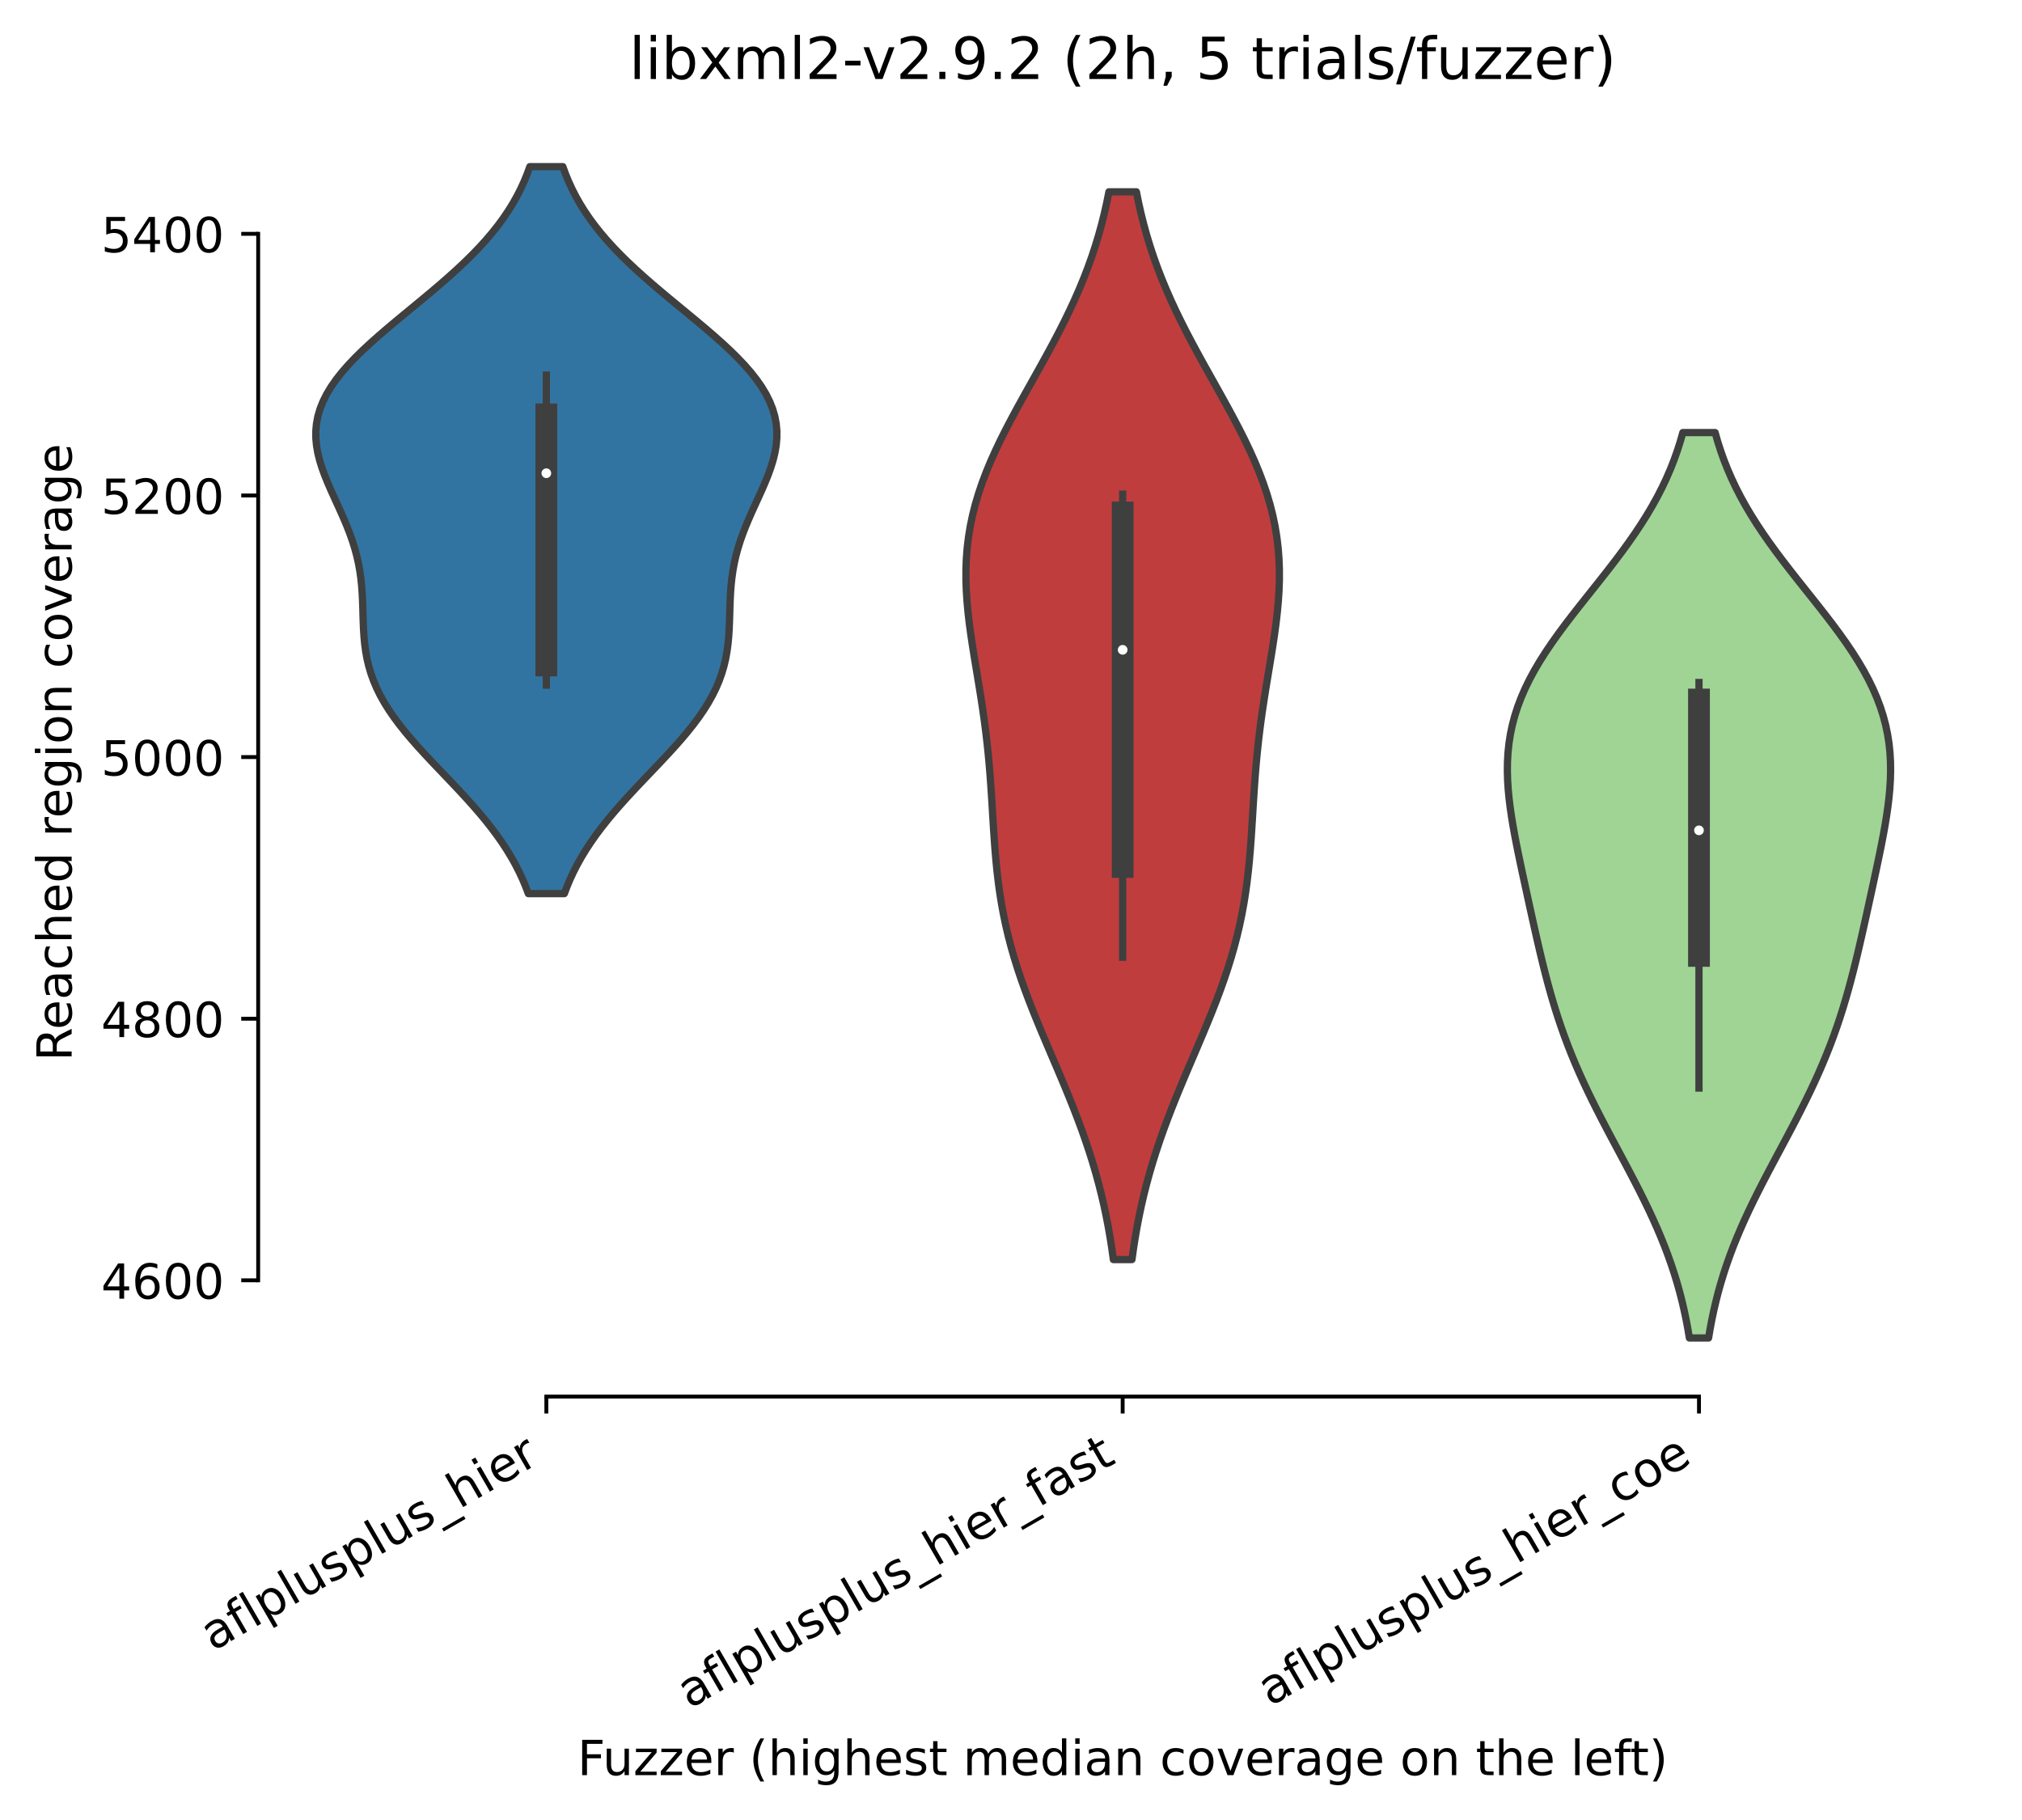 <?xml version="1.0" encoding="utf-8" standalone="no"?>
<!DOCTYPE svg PUBLIC "-//W3C//DTD SVG 1.1//EN"
  "http://www.w3.org/Graphics/SVG/1.1/DTD/svg11.dtd">
<!-- Created with matplotlib (https://matplotlib.org/) -->
<svg height="375.896pt" version="1.1" viewBox="0 0 417.648 375.896" width="417.648pt" xmlns="http://www.w3.org/2000/svg" xmlns:xlink="http://www.w3.org/1999/xlink">
 <defs>
  <style type="text/css">*{stroke-linecap:butt;stroke-linejoin:round;}</style>
 </defs>
 <g id="figure_1">
  <g id="patch_1">
   <path d="M 0 375.896 
L 417.648 375.896 
L 417.648 0 
L 0 0 
z
" style="fill:#ffffff;"/>
  </g>
  <g id="axes_1">
   <g id="patch_2">
    <path d="M 53.328 288.43 
L 410.448 288.43 
L 410.448 22.318 
L 53.328 22.318 
z
" style="fill:#ffffff;"/>
   </g>
   <g id="PolyCollection_1">
    <defs>
     <path d="M 116.567 -191.337 
L 109.13 -191.337 
L 108.554 -192.854 
L 107.913 -194.37 
L 107.204 -195.887 
L 106.425 -197.404 
L 105.573 -198.92 
L 104.649 -200.437 
L 103.652 -201.953 
L 102.583 -203.47 
L 101.446 -204.987 
L 100.243 -206.503 
L 98.98 -208.02 
L 97.663 -209.536 
L 96.3 -211.053 
L 94.9 -212.57 
L 93.472 -214.086 
L 92.029 -215.603 
L 90.581 -217.12 
L 89.141 -218.636 
L 87.722 -220.153 
L 86.337 -221.669 
L 84.999 -223.186 
L 83.719 -224.703 
L 82.508 -226.219 
L 81.377 -227.736 
L 80.334 -229.252 
L 79.385 -230.769 
L 78.537 -232.286 
L 77.79 -233.802 
L 77.147 -235.319 
L 76.604 -236.836 
L 76.157 -238.352 
L 75.802 -239.869 
L 75.527 -241.385 
L 75.325 -242.902 
L 75.181 -244.419 
L 75.085 -245.935 
L 75.02 -247.452 
L 74.974 -248.968 
L 74.931 -250.485 
L 74.877 -252.002 
L 74.799 -253.518 
L 74.685 -255.035 
L 74.524 -256.552 
L 74.309 -258.068 
L 74.032 -259.585 
L 73.689 -261.101 
L 73.28 -262.618 
L 72.806 -264.135 
L 72.271 -265.651 
L 71.682 -267.168 
L 71.047 -268.685 
L 70.378 -270.201 
L 69.689 -271.718 
L 68.994 -273.234 
L 68.31 -274.751 
L 67.653 -276.268 
L 67.041 -277.784 
L 66.491 -279.301 
L 66.021 -280.817 
L 65.645 -282.334 
L 65.38 -283.851 
L 65.239 -285.367 
L 65.232 -286.884 
L 65.369 -288.401 
L 65.657 -289.917 
L 66.101 -291.434 
L 66.701 -292.95 
L 67.457 -294.467 
L 68.366 -295.984 
L 69.423 -297.5 
L 70.618 -299.017 
L 71.942 -300.533 
L 73.383 -302.05 
L 74.929 -303.567 
L 76.563 -305.083 
L 78.271 -306.6 
L 80.036 -308.117 
L 81.843 -309.633 
L 83.676 -311.15 
L 85.517 -312.666 
L 87.353 -314.183 
L 89.169 -315.7 
L 90.951 -317.216 
L 92.687 -318.733 
L 94.368 -320.249 
L 95.983 -321.766 
L 97.526 -323.283 
L 98.989 -324.799 
L 100.369 -326.316 
L 101.661 -327.833 
L 102.865 -329.349 
L 103.98 -330.866 
L 105.005 -332.382 
L 105.944 -333.899 
L 106.798 -335.416 
L 107.57 -336.932 
L 108.265 -338.449 
L 108.887 -339.965 
L 109.44 -341.482 
L 116.256 -341.482 
L 116.256 -341.482 
L 116.809 -339.965 
L 117.431 -338.449 
L 118.126 -336.932 
L 118.898 -335.416 
L 119.752 -333.899 
L 120.691 -332.382 
L 121.716 -330.866 
L 122.831 -329.349 
L 124.035 -327.833 
L 125.327 -326.316 
L 126.707 -324.799 
L 128.17 -323.283 
L 129.713 -321.766 
L 131.328 -320.249 
L 133.009 -318.733 
L 134.746 -317.216 
L 136.528 -315.7 
L 138.343 -314.183 
L 140.179 -312.666 
L 142.021 -311.15 
L 143.853 -309.633 
L 145.66 -308.117 
L 147.426 -306.6 
L 149.133 -305.083 
L 150.768 -303.567 
L 152.313 -302.05 
L 153.754 -300.533 
L 155.078 -299.017 
L 156.274 -297.5 
L 157.33 -295.984 
L 158.239 -294.467 
L 158.995 -292.95 
L 159.596 -291.434 
L 160.039 -289.917 
L 160.327 -288.401 
L 160.464 -286.884 
L 160.457 -285.367 
L 160.316 -283.851 
L 160.051 -282.334 
L 159.676 -280.817 
L 159.205 -279.301 
L 158.655 -277.784 
L 158.043 -276.268 
L 157.386 -274.751 
L 156.702 -273.234 
L 156.007 -271.718 
L 155.318 -270.201 
L 154.649 -268.685 
L 154.015 -267.168 
L 153.425 -265.651 
L 152.89 -264.135 
L 152.416 -262.618 
L 152.007 -261.101 
L 151.665 -259.585 
L 151.388 -258.068 
L 151.172 -256.552 
L 151.011 -255.035 
L 150.897 -253.518 
L 150.819 -252.002 
L 150.765 -250.485 
L 150.722 -248.968 
L 150.676 -247.452 
L 150.612 -245.935 
L 150.515 -244.419 
L 150.372 -242.902 
L 150.169 -241.385 
L 149.895 -239.869 
L 149.539 -238.352 
L 149.093 -236.836 
L 148.55 -235.319 
L 147.906 -233.802 
L 147.16 -232.286 
L 146.311 -230.769 
L 145.363 -229.252 
L 144.32 -227.736 
L 143.188 -226.219 
L 141.978 -224.703 
L 140.697 -223.186 
L 139.359 -221.669 
L 137.974 -220.153 
L 136.555 -218.636 
L 135.115 -217.12 
L 133.667 -215.603 
L 132.224 -214.086 
L 130.796 -212.57 
L 129.396 -211.053 
L 128.033 -209.536 
L 126.716 -208.02 
L 125.454 -206.503 
L 124.251 -204.987 
L 123.113 -203.47 
L 122.045 -201.953 
L 121.048 -200.437 
L 120.123 -198.92 
L 119.272 -197.404 
L 118.492 -195.887 
L 117.783 -194.37 
L 117.143 -192.854 
L 116.567 -191.337 
z
" id="m48c5fa6694" style="stroke:#3f3f3f;stroke-width:1.5;"/>
    </defs>
    <g clip-path="url(#pe9444e61da)">
     <use style="fill:#3274a1;stroke:#3f3f3f;stroke-width:1.5;" x="0" xlink:href="#m48c5fa6694" y="375.896"/>
    </g>
   </g>
   <g id="PolyCollection_2">
    <defs>
     <path d="M 233.809 -115.759 
L 229.968 -115.759 
L 229.659 -117.987 
L 229.312 -120.214 
L 228.926 -122.442 
L 228.498 -124.669 
L 228.027 -126.897 
L 227.51 -129.124 
L 226.948 -131.352 
L 226.339 -133.58 
L 225.684 -135.807 
L 224.984 -138.035 
L 224.239 -140.262 
L 223.454 -142.49 
L 222.629 -144.717 
L 221.77 -146.945 
L 220.881 -149.172 
L 219.967 -151.4 
L 219.033 -153.627 
L 218.087 -155.855 
L 217.135 -158.082 
L 216.184 -160.31 
L 215.241 -162.537 
L 214.315 -164.765 
L 213.412 -166.992 
L 212.539 -169.22 
L 211.703 -171.447 
L 210.91 -173.675 
L 210.165 -175.902 
L 209.472 -178.13 
L 208.834 -180.357 
L 208.253 -182.585 
L 207.731 -184.812 
L 207.266 -187.04 
L 206.857 -189.267 
L 206.502 -191.495 
L 206.196 -193.722 
L 205.935 -195.95 
L 205.712 -198.177 
L 205.522 -200.405 
L 205.356 -202.632 
L 205.208 -204.86 
L 205.071 -207.087 
L 204.937 -209.315 
L 204.798 -211.542 
L 204.649 -213.77 
L 204.485 -215.997 
L 204.299 -218.225 
L 204.09 -220.452 
L 203.854 -222.68 
L 203.59 -224.907 
L 203.3 -227.135 
L 202.984 -229.362 
L 202.647 -231.59 
L 202.293 -233.817 
L 201.927 -236.045 
L 201.557 -238.272 
L 201.191 -240.5 
L 200.838 -242.727 
L 200.507 -244.955 
L 200.207 -247.182 
L 199.949 -249.41 
L 199.742 -251.637 
L 199.596 -253.865 
L 199.519 -256.092 
L 199.519 -258.32 
L 199.604 -260.547 
L 199.778 -262.775 
L 200.047 -265.002 
L 200.413 -267.23 
L 200.877 -269.457 
L 201.44 -271.685 
L 202.099 -273.912 
L 202.851 -276.14 
L 203.691 -278.367 
L 204.614 -280.595 
L 205.611 -282.822 
L 206.674 -285.05 
L 207.794 -287.277 
L 208.961 -289.505 
L 210.164 -291.732 
L 211.393 -293.96 
L 212.636 -296.187 
L 213.884 -298.415 
L 215.126 -300.642 
L 216.353 -302.87 
L 217.555 -305.097 
L 218.724 -307.325 
L 219.854 -309.552 
L 220.937 -311.78 
L 221.97 -314.007 
L 222.947 -316.235 
L 223.866 -318.462 
L 224.724 -320.69 
L 225.521 -322.917 
L 226.256 -325.145 
L 226.931 -327.372 
L 227.545 -329.6 
L 228.102 -331.827 
L 228.603 -334.055 
L 229.052 -336.282 
L 234.724 -336.282 
L 234.724 -336.282 
L 235.173 -334.055 
L 235.674 -331.827 
L 236.231 -329.6 
L 236.846 -327.372 
L 237.52 -325.145 
L 238.255 -322.917 
L 239.052 -320.69 
L 239.911 -318.462 
L 240.83 -316.235 
L 241.807 -314.007 
L 242.839 -311.78 
L 243.923 -309.552 
L 245.052 -307.325 
L 246.222 -305.097 
L 247.424 -302.87 
L 248.65 -300.642 
L 249.892 -298.415 
L 251.14 -296.187 
L 252.383 -293.96 
L 253.612 -291.732 
L 254.815 -289.505 
L 255.982 -287.277 
L 257.102 -285.05 
L 258.165 -282.822 
L 259.163 -280.595 
L 260.085 -278.367 
L 260.925 -276.14 
L 261.678 -273.912 
L 262.337 -271.685 
L 262.899 -269.457 
L 263.364 -267.23 
L 263.729 -265.002 
L 263.998 -262.775 
L 264.173 -260.547 
L 264.257 -258.32 
L 264.258 -256.092 
L 264.181 -253.865 
L 264.034 -251.637 
L 263.827 -249.41 
L 263.569 -247.182 
L 263.27 -244.955 
L 262.938 -242.727 
L 262.585 -240.5 
L 262.219 -238.272 
L 261.849 -236.045 
L 261.483 -233.817 
L 261.129 -231.59 
L 260.792 -229.362 
L 260.476 -227.135 
L 260.186 -224.907 
L 259.923 -222.68 
L 259.687 -220.452 
L 259.477 -218.225 
L 259.292 -215.997 
L 259.127 -213.77 
L 258.978 -211.542 
L 258.84 -209.315 
L 258.705 -207.087 
L 258.568 -204.86 
L 258.42 -202.632 
L 258.255 -200.405 
L 258.064 -198.177 
L 257.841 -195.95 
L 257.58 -193.722 
L 257.274 -191.495 
L 256.919 -189.267 
L 256.51 -187.04 
L 256.046 -184.812 
L 255.523 -182.585 
L 254.943 -180.357 
L 254.305 -178.13 
L 253.612 -175.902 
L 252.866 -173.675 
L 252.073 -171.447 
L 251.237 -169.22 
L 250.364 -166.992 
L 249.461 -164.765 
L 248.535 -162.537 
L 247.593 -160.31 
L 246.642 -158.082 
L 245.689 -155.855 
L 244.743 -153.627 
L 243.809 -151.4 
L 242.895 -149.172 
L 242.006 -146.945 
L 241.147 -144.717 
L 240.323 -142.49 
L 239.537 -140.262 
L 238.793 -138.035 
L 238.092 -135.807 
L 237.437 -133.58 
L 236.829 -131.352 
L 236.266 -129.124 
L 235.75 -126.897 
L 235.278 -124.669 
L 234.85 -122.442 
L 234.464 -120.214 
L 234.118 -117.987 
L 233.809 -115.759 
z
" id="m4e3d11ce52" style="stroke:#3f3f3f;stroke-width:1.5;"/>
    </defs>
    <g clip-path="url(#pe9444e61da)">
     <use style="fill:#c03d3e;stroke:#3f3f3f;stroke-width:1.5;" x="0" xlink:href="#m4e3d11ce52" y="375.896"/>
    </g>
   </g>
   <g id="PolyCollection_3">
    <defs>
     <path d="M 352.909 -99.562 
L 348.947 -99.562 
L 348.628 -101.451 
L 348.271 -103.34 
L 347.874 -105.229 
L 347.435 -107.118 
L 346.951 -109.007 
L 346.422 -110.895 
L 345.847 -112.784 
L 345.225 -114.673 
L 344.556 -116.562 
L 343.842 -118.451 
L 343.083 -120.34 
L 342.282 -122.229 
L 341.44 -124.118 
L 340.562 -126.006 
L 339.65 -127.895 
L 338.71 -129.784 
L 337.745 -131.673 
L 336.761 -133.562 
L 335.762 -135.451 
L 334.756 -137.34 
L 333.746 -139.229 
L 332.739 -141.117 
L 331.741 -143.006 
L 330.756 -144.895 
L 329.789 -146.784 
L 328.845 -148.673 
L 327.928 -150.562 
L 327.041 -152.451 
L 326.187 -154.34 
L 325.367 -156.228 
L 324.585 -158.117 
L 323.839 -160.006 
L 323.131 -161.895 
L 322.46 -163.784 
L 321.824 -165.673 
L 321.222 -167.562 
L 320.652 -169.451 
L 320.11 -171.34 
L 319.595 -173.228 
L 319.103 -175.117 
L 318.63 -177.006 
L 318.174 -178.895 
L 317.731 -180.784 
L 317.298 -182.673 
L 316.873 -184.562 
L 316.453 -186.451 
L 316.036 -188.339 
L 315.622 -190.228 
L 315.21 -192.117 
L 314.8 -194.006 
L 314.393 -195.895 
L 313.992 -197.784 
L 313.6 -199.673 
L 313.22 -201.562 
L 312.857 -203.45 
L 312.516 -205.339 
L 312.205 -207.228 
L 311.93 -209.117 
L 311.699 -211.006 
L 311.519 -212.895 
L 311.4 -214.784 
L 311.348 -216.673 
L 311.372 -218.562 
L 311.479 -220.45 
L 311.677 -222.339 
L 311.97 -224.228 
L 312.364 -226.117 
L 312.863 -228.006 
L 313.468 -229.895 
L 314.181 -231.784 
L 314.999 -233.673 
L 315.921 -235.561 
L 316.943 -237.45 
L 318.057 -239.339 
L 319.258 -241.228 
L 320.535 -243.117 
L 321.88 -245.006 
L 323.28 -246.895 
L 324.725 -248.784 
L 326.203 -250.672 
L 327.7 -252.561 
L 329.204 -254.45 
L 330.703 -256.339 
L 332.186 -258.228 
L 333.641 -260.117 
L 335.058 -262.006 
L 336.429 -263.895 
L 337.745 -265.784 
L 338.999 -267.672 
L 340.188 -269.561 
L 341.305 -271.45 
L 342.349 -273.339 
L 343.318 -275.228 
L 344.211 -277.117 
L 345.029 -279.006 
L 345.774 -280.895 
L 346.447 -282.783 
L 347.053 -284.672 
L 347.594 -286.561 
L 354.263 -286.561 
L 354.263 -286.561 
L 354.803 -284.672 
L 355.409 -282.783 
L 356.082 -280.895 
L 356.827 -279.006 
L 357.645 -277.117 
L 358.539 -275.228 
L 359.507 -273.339 
L 360.551 -271.45 
L 361.669 -269.561 
L 362.857 -267.672 
L 364.112 -265.784 
L 365.428 -263.895 
L 366.798 -262.006 
L 368.216 -260.117 
L 369.671 -258.228 
L 371.153 -256.339 
L 372.653 -254.45 
L 374.157 -252.561 
L 375.654 -250.672 
L 377.131 -248.784 
L 378.576 -246.895 
L 379.977 -245.006 
L 381.321 -243.117 
L 382.599 -241.228 
L 383.799 -239.339 
L 384.914 -237.45 
L 385.935 -235.561 
L 386.857 -233.673 
L 387.676 -231.784 
L 388.388 -229.895 
L 388.993 -228.006 
L 389.492 -226.117 
L 389.886 -224.228 
L 390.18 -222.339 
L 390.377 -220.45 
L 390.484 -218.562 
L 390.508 -216.673 
L 390.457 -214.784 
L 390.337 -212.895 
L 390.157 -211.006 
L 389.926 -209.117 
L 389.651 -207.228 
L 389.34 -205.339 
L 389 -203.45 
L 388.637 -201.562 
L 388.256 -199.673 
L 387.864 -197.784 
L 387.463 -195.895 
L 387.056 -194.006 
L 386.646 -192.117 
L 386.234 -190.228 
L 385.82 -188.339 
L 385.404 -186.451 
L 384.984 -184.562 
L 384.558 -182.673 
L 384.125 -180.784 
L 383.682 -178.895 
L 383.226 -177.006 
L 382.753 -175.117 
L 382.261 -173.228 
L 381.746 -171.34 
L 381.204 -169.451 
L 380.634 -167.562 
L 380.032 -165.673 
L 379.396 -163.784 
L 378.725 -161.895 
L 378.017 -160.006 
L 377.271 -158.117 
L 376.489 -156.228 
L 375.67 -154.34 
L 374.816 -152.451 
L 373.929 -150.562 
L 373.011 -148.673 
L 372.067 -146.784 
L 371.1 -144.895 
L 370.115 -143.006 
L 369.117 -141.117 
L 368.11 -139.229 
L 367.101 -137.34 
L 366.094 -135.451 
L 365.096 -133.562 
L 364.111 -131.673 
L 363.146 -129.784 
L 362.206 -127.895 
L 361.294 -126.006 
L 360.416 -124.118 
L 359.574 -122.229 
L 358.773 -120.34 
L 358.014 -118.451 
L 357.3 -116.562 
L 356.631 -114.673 
L 356.009 -112.784 
L 355.434 -110.895 
L 354.905 -109.007 
L 354.422 -107.118 
L 353.982 -105.229 
L 353.585 -103.34 
L 353.228 -101.451 
L 352.909 -99.562 
z
" id="m3e15d8d833" style="stroke:#3f3f3f;stroke-width:1.5;"/>
    </defs>
    <g clip-path="url(#pe9444e61da)">
     <use style="fill:#9fd495;stroke:#3f3f3f;stroke-width:1.5;" x="0" xlink:href="#m3e15d8d833" y="375.896"/>
    </g>
   </g>
   <g id="matplotlib.axis_1">
    <g id="xtick_1">
     <g id="line2d_1">
      <defs>
       <path d="M 0 0 
L 0 3.5 
" id="m5a64e91f45" style="stroke:#000000;stroke-width:0.8;"/>
      </defs>
      <g>
       <use style="stroke:#000000;stroke-width:0.8;" x="112.848" xlink:href="#m5a64e91f45" y="288.43"/>
      </g>
     </g>
     <g id="text_1">
      <!-- aflplusplus_hier -->
      <g transform="translate(43.987 341.087)rotate(-30)scale(0.1 -0.1)">
       <defs>
        <path d="M 34.281 27.484 
Q 23.391 27.484 19.188 25 
Q 14.984 22.516 14.984 16.5 
Q 14.984 11.719 18.141 8.906 
Q 21.297 6.109 26.703 6.109 
Q 34.188 6.109 38.703 11.406 
Q 43.219 16.703 43.219 25.484 
L 43.219 27.484 
z
M 52.203 31.203 
L 52.203 0 
L 43.219 0 
L 43.219 8.297 
Q 40.141 3.328 35.547 0.953 
Q 30.953 -1.422 24.312 -1.422 
Q 15.922 -1.422 10.953 3.297 
Q 6 8.016 6 15.922 
Q 6 25.141 12.172 29.828 
Q 18.359 34.516 30.609 34.516 
L 43.219 34.516 
L 43.219 35.406 
Q 43.219 41.609 39.141 45 
Q 35.062 48.391 27.688 48.391 
Q 23 48.391 18.547 47.266 
Q 14.109 46.141 10.016 43.891 
L 10.016 52.203 
Q 14.938 54.109 19.578 55.047 
Q 24.219 56 28.609 56 
Q 40.484 56 46.344 49.844 
Q 52.203 43.703 52.203 31.203 
z
" id="DejaVuSans-97"/>
        <path d="M 37.109 75.984 
L 37.109 68.5 
L 28.516 68.5 
Q 23.688 68.5 21.797 66.547 
Q 19.922 64.594 19.922 59.516 
L 19.922 54.688 
L 34.719 54.688 
L 34.719 47.703 
L 19.922 47.703 
L 19.922 0 
L 10.891 0 
L 10.891 47.703 
L 2.297 47.703 
L 2.297 54.688 
L 10.891 54.688 
L 10.891 58.5 
Q 10.891 67.625 15.141 71.797 
Q 19.391 75.984 28.609 75.984 
z
" id="DejaVuSans-102"/>
        <path d="M 9.422 75.984 
L 18.406 75.984 
L 18.406 0 
L 9.422 0 
z
" id="DejaVuSans-108"/>
        <path d="M 18.109 8.203 
L 18.109 -20.797 
L 9.078 -20.797 
L 9.078 54.688 
L 18.109 54.688 
L 18.109 46.391 
Q 20.953 51.266 25.266 53.625 
Q 29.594 56 35.594 56 
Q 45.562 56 51.781 48.094 
Q 58.016 40.188 58.016 27.297 
Q 58.016 14.406 51.781 6.484 
Q 45.562 -1.422 35.594 -1.422 
Q 29.594 -1.422 25.266 0.953 
Q 20.953 3.328 18.109 8.203 
z
M 48.688 27.297 
Q 48.688 37.203 44.609 42.844 
Q 40.531 48.484 33.406 48.484 
Q 26.266 48.484 22.188 42.844 
Q 18.109 37.203 18.109 27.297 
Q 18.109 17.391 22.188 11.75 
Q 26.266 6.109 33.406 6.109 
Q 40.531 6.109 44.609 11.75 
Q 48.688 17.391 48.688 27.297 
z
" id="DejaVuSans-112"/>
        <path d="M 8.5 21.578 
L 8.5 54.688 
L 17.484 54.688 
L 17.484 21.922 
Q 17.484 14.156 20.5 10.266 
Q 23.531 6.391 29.594 6.391 
Q 36.859 6.391 41.078 11.031 
Q 45.312 15.672 45.312 23.688 
L 45.312 54.688 
L 54.297 54.688 
L 54.297 0 
L 45.312 0 
L 45.312 8.406 
Q 42.047 3.422 37.719 1 
Q 33.406 -1.422 27.688 -1.422 
Q 18.266 -1.422 13.375 4.438 
Q 8.5 10.297 8.5 21.578 
z
M 31.109 56 
z
" id="DejaVuSans-117"/>
        <path d="M 44.281 53.078 
L 44.281 44.578 
Q 40.484 46.531 36.375 47.5 
Q 32.281 48.484 27.875 48.484 
Q 21.188 48.484 17.844 46.438 
Q 14.5 44.391 14.5 40.281 
Q 14.5 37.156 16.891 35.375 
Q 19.281 33.594 26.516 31.984 
L 29.594 31.297 
Q 39.156 29.25 43.188 25.516 
Q 47.219 21.781 47.219 15.094 
Q 47.219 7.469 41.188 3.016 
Q 35.156 -1.422 24.609 -1.422 
Q 20.219 -1.422 15.453 -0.562 
Q 10.688 0.297 5.422 2 
L 5.422 11.281 
Q 10.406 8.688 15.234 7.391 
Q 20.062 6.109 24.812 6.109 
Q 31.156 6.109 34.562 8.281 
Q 37.984 10.453 37.984 14.406 
Q 37.984 18.062 35.516 20.016 
Q 33.062 21.969 24.703 23.781 
L 21.578 24.516 
Q 13.234 26.266 9.516 29.906 
Q 5.812 33.547 5.812 39.891 
Q 5.812 47.609 11.281 51.797 
Q 16.75 56 26.812 56 
Q 31.781 56 36.172 55.266 
Q 40.578 54.547 44.281 53.078 
z
" id="DejaVuSans-115"/>
        <path d="M 50.984 -16.609 
L 50.984 -23.578 
L -0.984 -23.578 
L -0.984 -16.609 
z
" id="DejaVuSans-95"/>
        <path d="M 54.891 33.016 
L 54.891 0 
L 45.906 0 
L 45.906 32.719 
Q 45.906 40.484 42.875 44.328 
Q 39.844 48.188 33.797 48.188 
Q 26.516 48.188 22.312 43.547 
Q 18.109 38.922 18.109 30.906 
L 18.109 0 
L 9.078 0 
L 9.078 75.984 
L 18.109 75.984 
L 18.109 46.188 
Q 21.344 51.125 25.703 53.562 
Q 30.078 56 35.797 56 
Q 45.219 56 50.047 50.172 
Q 54.891 44.344 54.891 33.016 
z
" id="DejaVuSans-104"/>
        <path d="M 9.422 54.688 
L 18.406 54.688 
L 18.406 0 
L 9.422 0 
z
M 9.422 75.984 
L 18.406 75.984 
L 18.406 64.594 
L 9.422 64.594 
z
" id="DejaVuSans-105"/>
        <path d="M 56.203 29.594 
L 56.203 25.203 
L 14.891 25.203 
Q 15.484 15.922 20.484 11.062 
Q 25.484 6.203 34.422 6.203 
Q 39.594 6.203 44.453 7.469 
Q 49.312 8.734 54.109 11.281 
L 54.109 2.781 
Q 49.266 0.734 44.188 -0.344 
Q 39.109 -1.422 33.891 -1.422 
Q 20.797 -1.422 13.156 6.188 
Q 5.516 13.812 5.516 26.812 
Q 5.516 40.234 12.766 48.109 
Q 20.016 56 32.328 56 
Q 43.359 56 49.781 48.891 
Q 56.203 41.797 56.203 29.594 
z
M 47.219 32.234 
Q 47.125 39.594 43.094 43.984 
Q 39.062 48.391 32.422 48.391 
Q 24.906 48.391 20.391 44.141 
Q 15.875 39.891 15.188 32.172 
z
" id="DejaVuSans-101"/>
        <path d="M 41.109 46.297 
Q 39.594 47.172 37.812 47.578 
Q 36.031 48 33.891 48 
Q 26.266 48 22.188 43.047 
Q 18.109 38.094 18.109 28.812 
L 18.109 0 
L 9.078 0 
L 9.078 54.688 
L 18.109 54.688 
L 18.109 46.188 
Q 20.953 51.172 25.484 53.578 
Q 30.031 56 36.531 56 
Q 37.453 56 38.578 55.875 
Q 39.703 55.766 41.062 55.516 
z
" id="DejaVuSans-114"/>
       </defs>
       <use xlink:href="#DejaVuSans-97"/>
       <use x="61.279" xlink:href="#DejaVuSans-102"/>
       <use x="96.484" xlink:href="#DejaVuSans-108"/>
       <use x="124.268" xlink:href="#DejaVuSans-112"/>
       <use x="187.744" xlink:href="#DejaVuSans-108"/>
       <use x="215.527" xlink:href="#DejaVuSans-117"/>
       <use x="278.906" xlink:href="#DejaVuSans-115"/>
       <use x="331.006" xlink:href="#DejaVuSans-112"/>
       <use x="394.482" xlink:href="#DejaVuSans-108"/>
       <use x="422.266" xlink:href="#DejaVuSans-117"/>
       <use x="485.645" xlink:href="#DejaVuSans-115"/>
       <use x="537.744" xlink:href="#DejaVuSans-95"/>
       <use x="587.744" xlink:href="#DejaVuSans-104"/>
       <use x="651.123" xlink:href="#DejaVuSans-105"/>
       <use x="678.906" xlink:href="#DejaVuSans-101"/>
       <use x="740.43" xlink:href="#DejaVuSans-114"/>
      </g>
     </g>
    </g>
    <g id="xtick_2">
     <g id="line2d_2">
      <g>
       <use style="stroke:#000000;stroke-width:0.8;" x="231.888" xlink:href="#m5a64e91f45" y="288.43"/>
      </g>
     </g>
     <g id="text_2">
      <!-- aflplusplus_hier_fast -->
      <g transform="translate(142.434 352.976)rotate(-30)scale(0.1 -0.1)">
       <defs>
        <path d="M 18.312 70.219 
L 18.312 54.688 
L 36.812 54.688 
L 36.812 47.703 
L 18.312 47.703 
L 18.312 18.016 
Q 18.312 11.328 20.141 9.422 
Q 21.969 7.516 27.594 7.516 
L 36.812 7.516 
L 36.812 0 
L 27.594 0 
Q 17.188 0 13.234 3.875 
Q 9.281 7.766 9.281 18.016 
L 9.281 47.703 
L 2.688 47.703 
L 2.688 54.688 
L 9.281 54.688 
L 9.281 70.219 
z
" id="DejaVuSans-116"/>
       </defs>
       <use xlink:href="#DejaVuSans-97"/>
       <use x="61.279" xlink:href="#DejaVuSans-102"/>
       <use x="96.484" xlink:href="#DejaVuSans-108"/>
       <use x="124.268" xlink:href="#DejaVuSans-112"/>
       <use x="187.744" xlink:href="#DejaVuSans-108"/>
       <use x="215.527" xlink:href="#DejaVuSans-117"/>
       <use x="278.906" xlink:href="#DejaVuSans-115"/>
       <use x="331.006" xlink:href="#DejaVuSans-112"/>
       <use x="394.482" xlink:href="#DejaVuSans-108"/>
       <use x="422.266" xlink:href="#DejaVuSans-117"/>
       <use x="485.645" xlink:href="#DejaVuSans-115"/>
       <use x="537.744" xlink:href="#DejaVuSans-95"/>
       <use x="587.744" xlink:href="#DejaVuSans-104"/>
       <use x="651.123" xlink:href="#DejaVuSans-105"/>
       <use x="678.906" xlink:href="#DejaVuSans-101"/>
       <use x="740.43" xlink:href="#DejaVuSans-114"/>
       <use x="781.543" xlink:href="#DejaVuSans-95"/>
       <use x="831.543" xlink:href="#DejaVuSans-102"/>
       <use x="866.748" xlink:href="#DejaVuSans-97"/>
       <use x="928.027" xlink:href="#DejaVuSans-115"/>
       <use x="980.127" xlink:href="#DejaVuSans-116"/>
      </g>
     </g>
    </g>
    <g id="xtick_3">
     <g id="line2d_3">
      <g>
       <use style="stroke:#000000;stroke-width:0.8;" x="350.928" xlink:href="#m5a64e91f45" y="288.43"/>
      </g>
     </g>
     <g id="text_3">
      <!-- aflplusplus_hier_coe -->
      <g transform="translate(262.347 352.472)rotate(-30)scale(0.1 -0.1)">
       <defs>
        <path d="M 48.781 52.594 
L 48.781 44.188 
Q 44.969 46.297 41.141 47.344 
Q 37.312 48.391 33.406 48.391 
Q 24.656 48.391 19.812 42.844 
Q 14.984 37.312 14.984 27.297 
Q 14.984 17.281 19.812 11.734 
Q 24.656 6.203 33.406 6.203 
Q 37.312 6.203 41.141 7.25 
Q 44.969 8.297 48.781 10.406 
L 48.781 2.094 
Q 45.016 0.344 40.984 -0.531 
Q 36.969 -1.422 32.422 -1.422 
Q 20.062 -1.422 12.781 6.344 
Q 5.516 14.109 5.516 27.297 
Q 5.516 40.672 12.859 48.328 
Q 20.219 56 33.016 56 
Q 37.156 56 41.109 55.141 
Q 45.062 54.297 48.781 52.594 
z
" id="DejaVuSans-99"/>
        <path d="M 30.609 48.391 
Q 23.391 48.391 19.188 42.75 
Q 14.984 37.109 14.984 27.297 
Q 14.984 17.484 19.156 11.844 
Q 23.344 6.203 30.609 6.203 
Q 37.797 6.203 41.984 11.859 
Q 46.188 17.531 46.188 27.297 
Q 46.188 37.016 41.984 42.703 
Q 37.797 48.391 30.609 48.391 
z
M 30.609 56 
Q 42.328 56 49.016 48.375 
Q 55.719 40.766 55.719 27.297 
Q 55.719 13.875 49.016 6.219 
Q 42.328 -1.422 30.609 -1.422 
Q 18.844 -1.422 12.172 6.219 
Q 5.516 13.875 5.516 27.297 
Q 5.516 40.766 12.172 48.375 
Q 18.844 56 30.609 56 
z
" id="DejaVuSans-111"/>
       </defs>
       <use xlink:href="#DejaVuSans-97"/>
       <use x="61.279" xlink:href="#DejaVuSans-102"/>
       <use x="96.484" xlink:href="#DejaVuSans-108"/>
       <use x="124.268" xlink:href="#DejaVuSans-112"/>
       <use x="187.744" xlink:href="#DejaVuSans-108"/>
       <use x="215.527" xlink:href="#DejaVuSans-117"/>
       <use x="278.906" xlink:href="#DejaVuSans-115"/>
       <use x="331.006" xlink:href="#DejaVuSans-112"/>
       <use x="394.482" xlink:href="#DejaVuSans-108"/>
       <use x="422.266" xlink:href="#DejaVuSans-117"/>
       <use x="485.645" xlink:href="#DejaVuSans-115"/>
       <use x="537.744" xlink:href="#DejaVuSans-95"/>
       <use x="587.744" xlink:href="#DejaVuSans-104"/>
       <use x="651.123" xlink:href="#DejaVuSans-105"/>
       <use x="678.906" xlink:href="#DejaVuSans-101"/>
       <use x="740.43" xlink:href="#DejaVuSans-114"/>
       <use x="781.543" xlink:href="#DejaVuSans-95"/>
       <use x="831.543" xlink:href="#DejaVuSans-99"/>
       <use x="886.523" xlink:href="#DejaVuSans-111"/>
       <use x="947.705" xlink:href="#DejaVuSans-101"/>
      </g>
     </g>
    </g>
    <g id="text_4">
     <!-- Fuzzer (highest median coverage on the left) -->
     <g transform="translate(119.27 366.617)scale(0.1 -0.1)">
      <defs>
       <path d="M 9.812 72.906 
L 51.703 72.906 
L 51.703 64.594 
L 19.672 64.594 
L 19.672 43.109 
L 48.578 43.109 
L 48.578 34.812 
L 19.672 34.812 
L 19.672 0 
L 9.812 0 
z
" id="DejaVuSans-70"/>
       <path d="M 5.516 54.688 
L 48.188 54.688 
L 48.188 46.484 
L 14.406 7.172 
L 48.188 7.172 
L 48.188 0 
L 4.297 0 
L 4.297 8.203 
L 38.094 47.516 
L 5.516 47.516 
z
" id="DejaVuSans-122"/>
       <path id="DejaVuSans-32"/>
       <path d="M 31 75.875 
Q 24.469 64.656 21.281 53.656 
Q 18.109 42.672 18.109 31.391 
Q 18.109 20.125 21.312 9.062 
Q 24.516 -2 31 -13.188 
L 23.188 -13.188 
Q 15.875 -1.703 12.234 9.375 
Q 8.594 20.453 8.594 31.391 
Q 8.594 42.281 12.203 53.312 
Q 15.828 64.359 23.188 75.875 
z
" id="DejaVuSans-40"/>
       <path d="M 45.406 27.984 
Q 45.406 37.75 41.375 43.109 
Q 37.359 48.484 30.078 48.484 
Q 22.859 48.484 18.828 43.109 
Q 14.797 37.75 14.797 27.984 
Q 14.797 18.266 18.828 12.891 
Q 22.859 7.516 30.078 7.516 
Q 37.359 7.516 41.375 12.891 
Q 45.406 18.266 45.406 27.984 
z
M 54.391 6.781 
Q 54.391 -7.172 48.188 -13.984 
Q 42 -20.797 29.203 -20.797 
Q 24.469 -20.797 20.266 -20.094 
Q 16.062 -19.391 12.109 -17.922 
L 12.109 -9.188 
Q 16.062 -11.328 19.922 -12.344 
Q 23.781 -13.375 27.781 -13.375 
Q 36.625 -13.375 41.016 -8.766 
Q 45.406 -4.156 45.406 5.172 
L 45.406 9.625 
Q 42.625 4.781 38.281 2.391 
Q 33.938 0 27.875 0 
Q 17.828 0 11.672 7.656 
Q 5.516 15.328 5.516 27.984 
Q 5.516 40.672 11.672 48.328 
Q 17.828 56 27.875 56 
Q 33.938 56 38.281 53.609 
Q 42.625 51.219 45.406 46.391 
L 45.406 54.688 
L 54.391 54.688 
z
" id="DejaVuSans-103"/>
       <path d="M 52 44.188 
Q 55.375 50.25 60.062 53.125 
Q 64.75 56 71.094 56 
Q 79.641 56 84.281 50.016 
Q 88.922 44.047 88.922 33.016 
L 88.922 0 
L 79.891 0 
L 79.891 32.719 
Q 79.891 40.578 77.094 44.375 
Q 74.312 48.188 68.609 48.188 
Q 61.625 48.188 57.562 43.547 
Q 53.516 38.922 53.516 30.906 
L 53.516 0 
L 44.484 0 
L 44.484 32.719 
Q 44.484 40.625 41.703 44.406 
Q 38.922 48.188 33.109 48.188 
Q 26.219 48.188 22.156 43.531 
Q 18.109 38.875 18.109 30.906 
L 18.109 0 
L 9.078 0 
L 9.078 54.688 
L 18.109 54.688 
L 18.109 46.188 
Q 21.188 51.219 25.484 53.609 
Q 29.781 56 35.688 56 
Q 41.656 56 45.828 52.969 
Q 50 49.953 52 44.188 
z
" id="DejaVuSans-109"/>
       <path d="M 45.406 46.391 
L 45.406 75.984 
L 54.391 75.984 
L 54.391 0 
L 45.406 0 
L 45.406 8.203 
Q 42.578 3.328 38.25 0.953 
Q 33.938 -1.422 27.875 -1.422 
Q 17.969 -1.422 11.734 6.484 
Q 5.516 14.406 5.516 27.297 
Q 5.516 40.188 11.734 48.094 
Q 17.969 56 27.875 56 
Q 33.938 56 38.25 53.625 
Q 42.578 51.266 45.406 46.391 
z
M 14.797 27.297 
Q 14.797 17.391 18.875 11.75 
Q 22.953 6.109 30.078 6.109 
Q 37.203 6.109 41.297 11.75 
Q 45.406 17.391 45.406 27.297 
Q 45.406 37.203 41.297 42.844 
Q 37.203 48.484 30.078 48.484 
Q 22.953 48.484 18.875 42.844 
Q 14.797 37.203 14.797 27.297 
z
" id="DejaVuSans-100"/>
       <path d="M 54.891 33.016 
L 54.891 0 
L 45.906 0 
L 45.906 32.719 
Q 45.906 40.484 42.875 44.328 
Q 39.844 48.188 33.797 48.188 
Q 26.516 48.188 22.312 43.547 
Q 18.109 38.922 18.109 30.906 
L 18.109 0 
L 9.078 0 
L 9.078 54.688 
L 18.109 54.688 
L 18.109 46.188 
Q 21.344 51.125 25.703 53.562 
Q 30.078 56 35.797 56 
Q 45.219 56 50.047 50.172 
Q 54.891 44.344 54.891 33.016 
z
" id="DejaVuSans-110"/>
       <path d="M 2.984 54.688 
L 12.5 54.688 
L 29.594 8.797 
L 46.688 54.688 
L 56.203 54.688 
L 35.688 0 
L 23.484 0 
z
" id="DejaVuSans-118"/>
       <path d="M 8.016 75.875 
L 15.828 75.875 
Q 23.141 64.359 26.781 53.312 
Q 30.422 42.281 30.422 31.391 
Q 30.422 20.453 26.781 9.375 
Q 23.141 -1.703 15.828 -13.188 
L 8.016 -13.188 
Q 14.5 -2 17.703 9.062 
Q 20.906 20.125 20.906 31.391 
Q 20.906 42.672 17.703 53.656 
Q 14.5 64.656 8.016 75.875 
z
" id="DejaVuSans-41"/>
      </defs>
      <use xlink:href="#DejaVuSans-70"/>
      <use x="52.02" xlink:href="#DejaVuSans-117"/>
      <use x="115.398" xlink:href="#DejaVuSans-122"/>
      <use x="167.889" xlink:href="#DejaVuSans-122"/>
      <use x="220.379" xlink:href="#DejaVuSans-101"/>
      <use x="281.902" xlink:href="#DejaVuSans-114"/>
      <use x="323.016" xlink:href="#DejaVuSans-32"/>
      <use x="354.803" xlink:href="#DejaVuSans-40"/>
      <use x="393.816" xlink:href="#DejaVuSans-104"/>
      <use x="457.195" xlink:href="#DejaVuSans-105"/>
      <use x="484.979" xlink:href="#DejaVuSans-103"/>
      <use x="548.455" xlink:href="#DejaVuSans-104"/>
      <use x="611.834" xlink:href="#DejaVuSans-101"/>
      <use x="673.357" xlink:href="#DejaVuSans-115"/>
      <use x="725.457" xlink:href="#DejaVuSans-116"/>
      <use x="764.666" xlink:href="#DejaVuSans-32"/>
      <use x="796.453" xlink:href="#DejaVuSans-109"/>
      <use x="893.865" xlink:href="#DejaVuSans-101"/>
      <use x="955.389" xlink:href="#DejaVuSans-100"/>
      <use x="1018.865" xlink:href="#DejaVuSans-105"/>
      <use x="1046.648" xlink:href="#DejaVuSans-97"/>
      <use x="1107.928" xlink:href="#DejaVuSans-110"/>
      <use x="1171.307" xlink:href="#DejaVuSans-32"/>
      <use x="1203.094" xlink:href="#DejaVuSans-99"/>
      <use x="1258.074" xlink:href="#DejaVuSans-111"/>
      <use x="1319.256" xlink:href="#DejaVuSans-118"/>
      <use x="1378.436" xlink:href="#DejaVuSans-101"/>
      <use x="1439.959" xlink:href="#DejaVuSans-114"/>
      <use x="1481.072" xlink:href="#DejaVuSans-97"/>
      <use x="1542.352" xlink:href="#DejaVuSans-103"/>
      <use x="1605.828" xlink:href="#DejaVuSans-101"/>
      <use x="1667.352" xlink:href="#DejaVuSans-32"/>
      <use x="1699.139" xlink:href="#DejaVuSans-111"/>
      <use x="1760.32" xlink:href="#DejaVuSans-110"/>
      <use x="1823.699" xlink:href="#DejaVuSans-32"/>
      <use x="1855.486" xlink:href="#DejaVuSans-116"/>
      <use x="1894.695" xlink:href="#DejaVuSans-104"/>
      <use x="1958.074" xlink:href="#DejaVuSans-101"/>
      <use x="2019.598" xlink:href="#DejaVuSans-32"/>
      <use x="2051.385" xlink:href="#DejaVuSans-108"/>
      <use x="2079.168" xlink:href="#DejaVuSans-101"/>
      <use x="2140.691" xlink:href="#DejaVuSans-102"/>
      <use x="2174.146" xlink:href="#DejaVuSans-116"/>
      <use x="2213.355" xlink:href="#DejaVuSans-41"/>
     </g>
    </g>
   </g>
   <g id="matplotlib.axis_2">
    <g id="ytick_1">
     <g id="line2d_4">
      <defs>
       <path d="M 0 0 
L -3.5 0 
" id="md88ca7cc6e" style="stroke:#000000;stroke-width:0.8;"/>
      </defs>
      <g>
       <use style="stroke:#000000;stroke-width:0.8;" x="53.328" xlink:href="#md88ca7cc6e" y="264.422"/>
      </g>
     </g>
     <g id="text_5">
      <!-- 4600 -->
      <g transform="translate(20.878 268.222)scale(0.1 -0.1)">
       <defs>
        <path d="M 37.797 64.312 
L 12.891 25.391 
L 37.797 25.391 
z
M 35.203 72.906 
L 47.609 72.906 
L 47.609 25.391 
L 58.016 25.391 
L 58.016 17.188 
L 47.609 17.188 
L 47.609 0 
L 37.797 0 
L 37.797 17.188 
L 4.891 17.188 
L 4.891 26.703 
z
" id="DejaVuSans-52"/>
        <path d="M 33.016 40.375 
Q 26.375 40.375 22.484 35.828 
Q 18.609 31.297 18.609 23.391 
Q 18.609 15.531 22.484 10.953 
Q 26.375 6.391 33.016 6.391 
Q 39.656 6.391 43.531 10.953 
Q 47.406 15.531 47.406 23.391 
Q 47.406 31.297 43.531 35.828 
Q 39.656 40.375 33.016 40.375 
z
M 52.594 71.297 
L 52.594 62.312 
Q 48.875 64.062 45.094 64.984 
Q 41.312 65.922 37.594 65.922 
Q 27.828 65.922 22.672 59.328 
Q 17.531 52.734 16.797 39.406 
Q 19.672 43.656 24.016 45.922 
Q 28.375 48.188 33.594 48.188 
Q 44.578 48.188 50.953 41.516 
Q 57.328 34.859 57.328 23.391 
Q 57.328 12.156 50.688 5.359 
Q 44.047 -1.422 33.016 -1.422 
Q 20.359 -1.422 13.672 8.266 
Q 6.984 17.969 6.984 36.375 
Q 6.984 53.656 15.188 63.938 
Q 23.391 74.219 37.203 74.219 
Q 40.922 74.219 44.703 73.484 
Q 48.484 72.75 52.594 71.297 
z
" id="DejaVuSans-54"/>
        <path d="M 31.781 66.406 
Q 24.172 66.406 20.328 58.906 
Q 16.5 51.422 16.5 36.375 
Q 16.5 21.391 20.328 13.891 
Q 24.172 6.391 31.781 6.391 
Q 39.453 6.391 43.281 13.891 
Q 47.125 21.391 47.125 36.375 
Q 47.125 51.422 43.281 58.906 
Q 39.453 66.406 31.781 66.406 
z
M 31.781 74.219 
Q 44.047 74.219 50.516 64.516 
Q 56.984 54.828 56.984 36.375 
Q 56.984 17.969 50.516 8.266 
Q 44.047 -1.422 31.781 -1.422 
Q 19.531 -1.422 13.062 8.266 
Q 6.594 17.969 6.594 36.375 
Q 6.594 54.828 13.062 64.516 
Q 19.531 74.219 31.781 74.219 
z
" id="DejaVuSans-48"/>
       </defs>
       <use xlink:href="#DejaVuSans-52"/>
       <use x="63.623" xlink:href="#DejaVuSans-54"/>
       <use x="127.246" xlink:href="#DejaVuSans-48"/>
       <use x="190.869" xlink:href="#DejaVuSans-48"/>
      </g>
     </g>
    </g>
    <g id="ytick_2">
     <g id="line2d_5">
      <g>
       <use style="stroke:#000000;stroke-width:0.8;" x="53.328" xlink:href="#md88ca7cc6e" y="210.391"/>
      </g>
     </g>
     <g id="text_6">
      <!-- 4800 -->
      <g transform="translate(20.878 214.19)scale(0.1 -0.1)">
       <defs>
        <path d="M 31.781 34.625 
Q 24.75 34.625 20.719 30.859 
Q 16.703 27.094 16.703 20.516 
Q 16.703 13.922 20.719 10.156 
Q 24.75 6.391 31.781 6.391 
Q 38.812 6.391 42.859 10.172 
Q 46.922 13.969 46.922 20.516 
Q 46.922 27.094 42.891 30.859 
Q 38.875 34.625 31.781 34.625 
z
M 21.922 38.812 
Q 15.578 40.375 12.031 44.719 
Q 8.5 49.078 8.5 55.328 
Q 8.5 64.062 14.719 69.141 
Q 20.953 74.219 31.781 74.219 
Q 42.672 74.219 48.875 69.141 
Q 55.078 64.062 55.078 55.328 
Q 55.078 49.078 51.531 44.719 
Q 48 40.375 41.703 38.812 
Q 48.828 37.156 52.797 32.312 
Q 56.781 27.484 56.781 20.516 
Q 56.781 9.906 50.312 4.234 
Q 43.844 -1.422 31.781 -1.422 
Q 19.734 -1.422 13.25 4.234 
Q 6.781 9.906 6.781 20.516 
Q 6.781 27.484 10.781 32.312 
Q 14.797 37.156 21.922 38.812 
z
M 18.312 54.391 
Q 18.312 48.734 21.844 45.562 
Q 25.391 42.391 31.781 42.391 
Q 38.141 42.391 41.719 45.562 
Q 45.312 48.734 45.312 54.391 
Q 45.312 60.062 41.719 63.234 
Q 38.141 66.406 31.781 66.406 
Q 25.391 66.406 21.844 63.234 
Q 18.312 60.062 18.312 54.391 
z
" id="DejaVuSans-56"/>
       </defs>
       <use xlink:href="#DejaVuSans-52"/>
       <use x="63.623" xlink:href="#DejaVuSans-56"/>
       <use x="127.246" xlink:href="#DejaVuSans-48"/>
       <use x="190.869" xlink:href="#DejaVuSans-48"/>
      </g>
     </g>
    </g>
    <g id="ytick_3">
     <g id="line2d_6">
      <g>
       <use style="stroke:#000000;stroke-width:0.8;" x="53.328" xlink:href="#md88ca7cc6e" y="156.359"/>
      </g>
     </g>
     <g id="text_7">
      <!-- 5000 -->
      <g transform="translate(20.878 160.158)scale(0.1 -0.1)">
       <defs>
        <path d="M 10.797 72.906 
L 49.516 72.906 
L 49.516 64.594 
L 19.828 64.594 
L 19.828 46.734 
Q 21.969 47.469 24.109 47.828 
Q 26.266 48.188 28.422 48.188 
Q 40.625 48.188 47.75 41.5 
Q 54.891 34.812 54.891 23.391 
Q 54.891 11.625 47.562 5.094 
Q 40.234 -1.422 26.906 -1.422 
Q 22.312 -1.422 17.547 -0.641 
Q 12.797 0.141 7.719 1.703 
L 7.719 11.625 
Q 12.109 9.234 16.797 8.062 
Q 21.484 6.891 26.703 6.891 
Q 35.156 6.891 40.078 11.328 
Q 45.016 15.766 45.016 23.391 
Q 45.016 31 40.078 35.438 
Q 35.156 39.891 26.703 39.891 
Q 22.75 39.891 18.812 39.016 
Q 14.891 38.141 10.797 36.281 
z
" id="DejaVuSans-53"/>
       </defs>
       <use xlink:href="#DejaVuSans-53"/>
       <use x="63.623" xlink:href="#DejaVuSans-48"/>
       <use x="127.246" xlink:href="#DejaVuSans-48"/>
       <use x="190.869" xlink:href="#DejaVuSans-48"/>
      </g>
     </g>
    </g>
    <g id="ytick_4">
     <g id="line2d_7">
      <g>
       <use style="stroke:#000000;stroke-width:0.8;" x="53.328" xlink:href="#md88ca7cc6e" y="102.327"/>
      </g>
     </g>
     <g id="text_8">
      <!-- 5200 -->
      <g transform="translate(20.878 106.127)scale(0.1 -0.1)">
       <defs>
        <path d="M 19.188 8.297 
L 53.609 8.297 
L 53.609 0 
L 7.328 0 
L 7.328 8.297 
Q 12.938 14.109 22.625 23.891 
Q 32.328 33.688 34.812 36.531 
Q 39.547 41.844 41.422 45.531 
Q 43.312 49.219 43.312 52.781 
Q 43.312 58.594 39.234 62.25 
Q 35.156 65.922 28.609 65.922 
Q 23.969 65.922 18.812 64.312 
Q 13.672 62.703 7.812 59.422 
L 7.812 69.391 
Q 13.766 71.781 18.938 73 
Q 24.125 74.219 28.422 74.219 
Q 39.75 74.219 46.484 68.547 
Q 53.219 62.891 53.219 53.422 
Q 53.219 48.922 51.531 44.891 
Q 49.859 40.875 45.406 35.406 
Q 44.188 33.984 37.641 27.219 
Q 31.109 20.453 19.188 8.297 
z
" id="DejaVuSans-50"/>
       </defs>
       <use xlink:href="#DejaVuSans-53"/>
       <use x="63.623" xlink:href="#DejaVuSans-50"/>
       <use x="127.246" xlink:href="#DejaVuSans-48"/>
       <use x="190.869" xlink:href="#DejaVuSans-48"/>
      </g>
     </g>
    </g>
    <g id="ytick_5">
     <g id="line2d_8">
      <g>
       <use style="stroke:#000000;stroke-width:0.8;" x="53.328" xlink:href="#md88ca7cc6e" y="48.296"/>
      </g>
     </g>
     <g id="text_9">
      <!-- 5400 -->
      <g transform="translate(20.878 52.095)scale(0.1 -0.1)">
       <use xlink:href="#DejaVuSans-53"/>
       <use x="63.623" xlink:href="#DejaVuSans-52"/>
       <use x="127.246" xlink:href="#DejaVuSans-48"/>
       <use x="190.869" xlink:href="#DejaVuSans-48"/>
      </g>
     </g>
    </g>
    <g id="text_10">
     <!-- Reached region coverage -->
     <g transform="translate(14.798 219.137)rotate(-90)scale(0.1 -0.1)">
      <defs>
       <path d="M 44.391 34.188 
Q 47.562 33.109 50.562 29.594 
Q 53.562 26.078 56.594 19.922 
L 66.609 0 
L 56 0 
L 46.688 18.703 
Q 43.062 26.031 39.672 28.422 
Q 36.281 30.812 30.422 30.812 
L 19.672 30.812 
L 19.672 0 
L 9.812 0 
L 9.812 72.906 
L 32.078 72.906 
Q 44.578 72.906 50.734 67.672 
Q 56.891 62.453 56.891 51.906 
Q 56.891 45.016 53.688 40.469 
Q 50.484 35.938 44.391 34.188 
z
M 19.672 64.797 
L 19.672 38.922 
L 32.078 38.922 
Q 39.203 38.922 42.844 42.219 
Q 46.484 45.516 46.484 51.906 
Q 46.484 58.297 42.844 61.547 
Q 39.203 64.797 32.078 64.797 
z
" id="DejaVuSans-82"/>
      </defs>
      <use xlink:href="#DejaVuSans-82"/>
      <use x="64.982" xlink:href="#DejaVuSans-101"/>
      <use x="126.506" xlink:href="#DejaVuSans-97"/>
      <use x="187.785" xlink:href="#DejaVuSans-99"/>
      <use x="242.766" xlink:href="#DejaVuSans-104"/>
      <use x="306.145" xlink:href="#DejaVuSans-101"/>
      <use x="367.668" xlink:href="#DejaVuSans-100"/>
      <use x="431.145" xlink:href="#DejaVuSans-32"/>
      <use x="462.932" xlink:href="#DejaVuSans-114"/>
      <use x="501.795" xlink:href="#DejaVuSans-101"/>
      <use x="563.318" xlink:href="#DejaVuSans-103"/>
      <use x="626.795" xlink:href="#DejaVuSans-105"/>
      <use x="654.578" xlink:href="#DejaVuSans-111"/>
      <use x="715.76" xlink:href="#DejaVuSans-110"/>
      <use x="779.139" xlink:href="#DejaVuSans-32"/>
      <use x="810.926" xlink:href="#DejaVuSans-99"/>
      <use x="865.906" xlink:href="#DejaVuSans-111"/>
      <use x="927.088" xlink:href="#DejaVuSans-118"/>
      <use x="986.268" xlink:href="#DejaVuSans-101"/>
      <use x="1047.791" xlink:href="#DejaVuSans-114"/>
      <use x="1088.904" xlink:href="#DejaVuSans-97"/>
      <use x="1150.184" xlink:href="#DejaVuSans-103"/>
      <use x="1213.66" xlink:href="#DejaVuSans-101"/>
     </g>
    </g>
   </g>
   <g id="line2d_9">
    <path clip-path="url(#pe9444e61da)" d="M 112.848 141.5 
L 112.848 77.473 
" style="fill:none;stroke:#3f3f3f;stroke-linecap:square;stroke-width:1.5;"/>
   </g>
   <g id="line2d_10">
    <path clip-path="url(#pe9444e61da)" d="M 112.848 137.448 
L 112.848 85.578 
" style="fill:none;stroke:#3f3f3f;stroke-linecap:square;stroke-width:4.5;"/>
   </g>
   <g id="line2d_11">
    <path clip-path="url(#pe9444e61da)" d="M 231.888 197.693 
L 231.888 102.057 
" style="fill:none;stroke:#3f3f3f;stroke-linecap:square;stroke-width:1.5;"/>
   </g>
   <g id="line2d_12">
    <path clip-path="url(#pe9444e61da)" d="M 231.888 179.052 
L 231.888 105.84 
" style="fill:none;stroke:#3f3f3f;stroke-linecap:square;stroke-width:4.5;"/>
   </g>
   <g id="line2d_13">
    <path clip-path="url(#pe9444e61da)" d="M 350.928 224.709 
L 350.928 140.96 
" style="fill:none;stroke:#3f3f3f;stroke-linecap:square;stroke-width:1.5;"/>
   </g>
   <g id="line2d_14">
    <path clip-path="url(#pe9444e61da)" d="M 350.928 197.423 
L 350.928 144.472 
" style="fill:none;stroke:#3f3f3f;stroke-linecap:square;stroke-width:4.5;"/>
   </g>
   <g id="patch_3">
    <path d="M 53.328 264.422 
L 53.328 48.296 
" style="fill:none;stroke:#000000;stroke-linecap:square;stroke-linejoin:miter;stroke-width:0.8;"/>
   </g>
   <g id="patch_4">
    <path d="M 112.848 288.43 
L 350.928 288.43 
" style="fill:none;stroke:#000000;stroke-linecap:square;stroke-linejoin:miter;stroke-width:0.8;"/>
   </g>
   <g id="PathCollection_1">
    <defs>
     <path d="M 0 1.5 
C 0.398 1.5 0.779 1.342 1.061 1.061 
C 1.342 0.779 1.5 0.398 1.5 0 
C 1.5 -0.398 1.342 -0.779 1.061 -1.061 
C 0.779 -1.342 0.398 -1.5 0 -1.5 
C -0.398 -1.5 -0.779 -1.342 -1.061 -1.061 
C -1.342 -0.779 -1.5 -0.398 -1.5 0 
C -1.5 0.398 -1.342 0.779 -1.061 1.061 
C -0.779 1.342 -0.398 1.5 0 1.5 
z
" id="m9266ba8e0d" style="stroke:#3f3f3f;"/>
    </defs>
    <g clip-path="url(#pe9444e61da)">
     <use style="fill:#ffffff;stroke:#3f3f3f;" x="112.848" xlink:href="#m9266ba8e0d" y="97.735"/>
    </g>
   </g>
   <g id="PathCollection_2">
    <g clip-path="url(#pe9444e61da)">
     <use style="fill:#ffffff;stroke:#3f3f3f;" x="231.888" xlink:href="#m9266ba8e0d" y="134.206"/>
    </g>
   </g>
   <g id="PathCollection_3">
    <g clip-path="url(#pe9444e61da)">
     <use style="fill:#ffffff;stroke:#3f3f3f;" x="350.928" xlink:href="#m9266ba8e0d" y="171.488"/>
    </g>
   </g>
   <g id="text_11">
    <!-- libxml2-v2.9.2 (2h, 5 trials/fuzzer) -->
    <g transform="translate(129.946 16.318)scale(0.12 -0.12)">
     <defs>
      <path d="M 48.688 27.297 
Q 48.688 37.203 44.609 42.844 
Q 40.531 48.484 33.406 48.484 
Q 26.266 48.484 22.188 42.844 
Q 18.109 37.203 18.109 27.297 
Q 18.109 17.391 22.188 11.75 
Q 26.266 6.109 33.406 6.109 
Q 40.531 6.109 44.609 11.75 
Q 48.688 17.391 48.688 27.297 
z
M 18.109 46.391 
Q 20.953 51.266 25.266 53.625 
Q 29.594 56 35.594 56 
Q 45.562 56 51.781 48.094 
Q 58.016 40.188 58.016 27.297 
Q 58.016 14.406 51.781 6.484 
Q 45.562 -1.422 35.594 -1.422 
Q 29.594 -1.422 25.266 0.953 
Q 20.953 3.328 18.109 8.203 
L 18.109 0 
L 9.078 0 
L 9.078 75.984 
L 18.109 75.984 
z
" id="DejaVuSans-98"/>
      <path d="M 54.891 54.688 
L 35.109 28.078 
L 55.906 0 
L 45.312 0 
L 29.391 21.484 
L 13.484 0 
L 2.875 0 
L 24.125 28.609 
L 4.688 54.688 
L 15.281 54.688 
L 29.781 35.203 
L 44.281 54.688 
z
" id="DejaVuSans-120"/>
      <path d="M 4.891 31.391 
L 31.203 31.391 
L 31.203 23.391 
L 4.891 23.391 
z
" id="DejaVuSans-45"/>
      <path d="M 10.688 12.406 
L 21 12.406 
L 21 0 
L 10.688 0 
z
" id="DejaVuSans-46"/>
      <path d="M 10.984 1.516 
L 10.984 10.5 
Q 14.703 8.734 18.5 7.812 
Q 22.312 6.891 25.984 6.891 
Q 35.75 6.891 40.891 13.453 
Q 46.047 20.016 46.781 33.406 
Q 43.953 29.203 39.594 26.953 
Q 35.25 24.703 29.984 24.703 
Q 19.047 24.703 12.672 31.312 
Q 6.297 37.938 6.297 49.422 
Q 6.297 60.641 12.938 67.422 
Q 19.578 74.219 30.609 74.219 
Q 43.266 74.219 49.922 64.516 
Q 56.594 54.828 56.594 36.375 
Q 56.594 19.141 48.406 8.859 
Q 40.234 -1.422 26.422 -1.422 
Q 22.703 -1.422 18.891 -0.688 
Q 15.094 0.047 10.984 1.516 
z
M 30.609 32.422 
Q 37.25 32.422 41.125 36.953 
Q 45.016 41.5 45.016 49.422 
Q 45.016 57.281 41.125 61.844 
Q 37.25 66.406 30.609 66.406 
Q 23.969 66.406 20.094 61.844 
Q 16.219 57.281 16.219 49.422 
Q 16.219 41.5 20.094 36.953 
Q 23.969 32.422 30.609 32.422 
z
" id="DejaVuSans-57"/>
      <path d="M 11.719 12.406 
L 22.016 12.406 
L 22.016 4 
L 14.016 -11.625 
L 7.719 -11.625 
L 11.719 4 
z
" id="DejaVuSans-44"/>
      <path d="M 25.391 72.906 
L 33.688 72.906 
L 8.297 -9.281 
L 0 -9.281 
z
" id="DejaVuSans-47"/>
     </defs>
     <use xlink:href="#DejaVuSans-108"/>
     <use x="27.783" xlink:href="#DejaVuSans-105"/>
     <use x="55.566" xlink:href="#DejaVuSans-98"/>
     <use x="119.043" xlink:href="#DejaVuSans-120"/>
     <use x="178.223" xlink:href="#DejaVuSans-109"/>
     <use x="275.635" xlink:href="#DejaVuSans-108"/>
     <use x="303.418" xlink:href="#DejaVuSans-50"/>
     <use x="367.041" xlink:href="#DejaVuSans-45"/>
     <use x="400.5" xlink:href="#DejaVuSans-118"/>
     <use x="459.68" xlink:href="#DejaVuSans-50"/>
     <use x="523.303" xlink:href="#DejaVuSans-46"/>
     <use x="555.09" xlink:href="#DejaVuSans-57"/>
     <use x="618.713" xlink:href="#DejaVuSans-46"/>
     <use x="650.5" xlink:href="#DejaVuSans-50"/>
     <use x="714.123" xlink:href="#DejaVuSans-32"/>
     <use x="745.91" xlink:href="#DejaVuSans-40"/>
     <use x="784.924" xlink:href="#DejaVuSans-50"/>
     <use x="848.547" xlink:href="#DejaVuSans-104"/>
     <use x="911.926" xlink:href="#DejaVuSans-44"/>
     <use x="943.713" xlink:href="#DejaVuSans-32"/>
     <use x="975.5" xlink:href="#DejaVuSans-53"/>
     <use x="1039.123" xlink:href="#DejaVuSans-32"/>
     <use x="1070.91" xlink:href="#DejaVuSans-116"/>
     <use x="1110.119" xlink:href="#DejaVuSans-114"/>
     <use x="1151.232" xlink:href="#DejaVuSans-105"/>
     <use x="1179.016" xlink:href="#DejaVuSans-97"/>
     <use x="1240.295" xlink:href="#DejaVuSans-108"/>
     <use x="1268.078" xlink:href="#DejaVuSans-115"/>
     <use x="1320.178" xlink:href="#DejaVuSans-47"/>
     <use x="1353.869" xlink:href="#DejaVuSans-102"/>
     <use x="1389.074" xlink:href="#DejaVuSans-117"/>
     <use x="1452.453" xlink:href="#DejaVuSans-122"/>
     <use x="1504.943" xlink:href="#DejaVuSans-122"/>
     <use x="1557.434" xlink:href="#DejaVuSans-101"/>
     <use x="1618.957" xlink:href="#DejaVuSans-114"/>
     <use x="1660.07" xlink:href="#DejaVuSans-41"/>
    </g>
   </g>
  </g>
 </g>
 <defs>
  <clipPath id="pe9444e61da">
   <rect height="266.112" width="357.12" x="53.328" y="22.318"/>
  </clipPath>
 </defs>
</svg>
